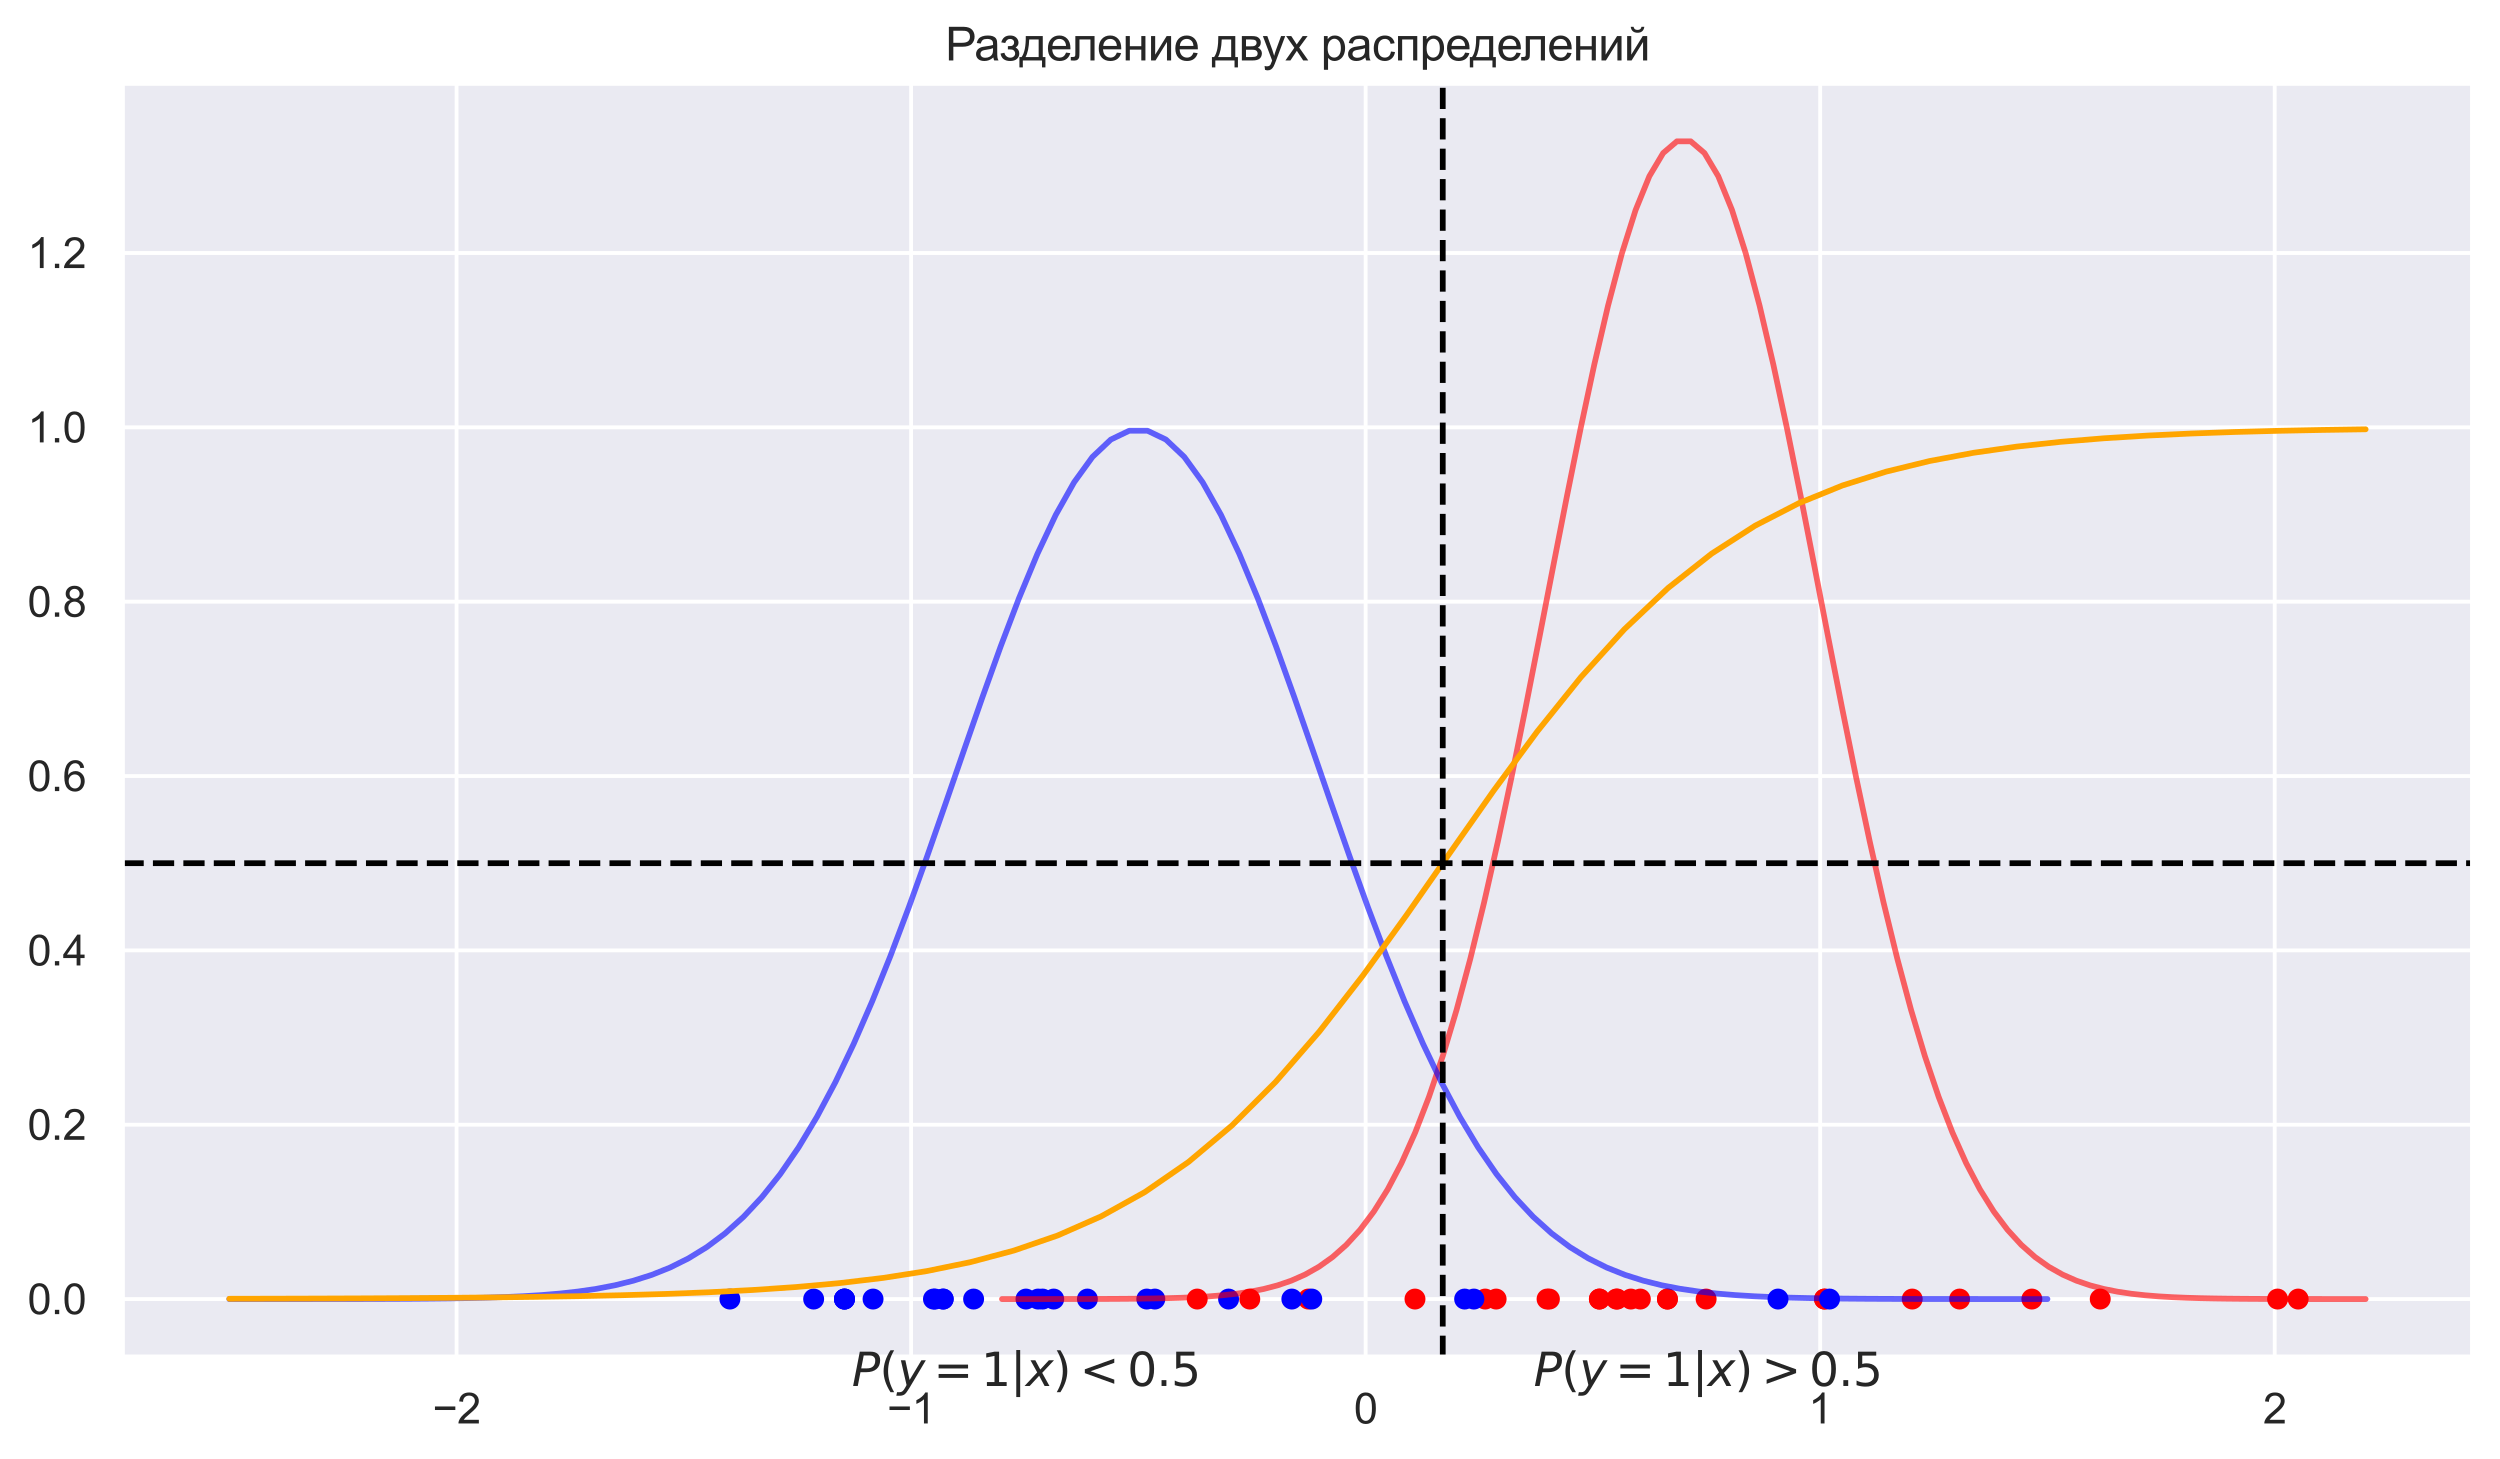<?xml version="1.0" encoding="utf-8" standalone="no"?>
<!DOCTYPE svg PUBLIC "-//W3C//DTD SVG 1.1//EN"
  "http://www.w3.org/Graphics/SVG/1.1/DTD/svg11.dtd">
<svg xmlns:xlink="http://www.w3.org/1999/xlink" width="652.99pt" height="381.189pt" viewBox="0 0 652.99 381.189" xmlns="http://www.w3.org/2000/svg" version="1.1">
 <defs>
  <style type="text/css">*{stroke-linejoin: round; stroke-linecap: butt}</style>
 </defs>
 <g id="figure_1">
  <g id="patch_1">
   <path d="M 0 381.189 
L 652.99 381.189 
L 652.99 0 
L 0 0 
z
" style="fill: #ffffff"/>
  </g>
  <g id="axes_1">
   <g id="patch_2">
    <path d="M 31.99 354.429 
L 645.79 354.429 
L 645.79 21.789 
L 31.99 21.789 
z
" style="fill: #eaeaf2"/>
   </g>
   <g id="matplotlib.axis_1">
    <g id="xtick_1">
     <g id="line2d_1">
      <path d="M 119.252 354.429 
L 119.252 21.789 
" clip-path="url(#p1139c9e3df)" style="fill: none; stroke: #ffffff; stroke-linecap: round"/>
     </g>
     <g id="text_1">
      <!-- −2 -->
      <g style="fill: #262626" transform="translate(112.981 371.803) scale(0.11 -0.11)">
       <defs>
        <path id="ArialMT-2212" d="M 3381 1997 
L 356 1997 
L 356 2522 
L 3381 2522 
L 3381 1997 
z
" transform="scale(0.016)"/>
        <path id="ArialMT-32" d="M 3222 541 
L 3222 0 
L 194 0 
Q 188 203 259 391 
Q 375 700 629 1000 
Q 884 1300 1366 1694 
Q 2113 2306 2375 2664 
Q 2638 3022 2638 3341 
Q 2638 3675 2398 3904 
Q 2159 4134 1775 4134 
Q 1369 4134 1125 3890 
Q 881 3647 878 3216 
L 300 3275 
Q 359 3922 746 4261 
Q 1134 4600 1788 4600 
Q 2447 4600 2831 4234 
Q 3216 3869 3216 3328 
Q 3216 3053 3103 2787 
Q 2991 2522 2730 2228 
Q 2469 1934 1863 1422 
Q 1356 997 1212 845 
Q 1069 694 975 541 
L 3222 541 
z
" transform="scale(0.016)"/>
       </defs>
       <use xlink:href="#ArialMT-2212"/>
       <use xlink:href="#ArialMT-32" x="58.398"/>
      </g>
     </g>
    </g>
    <g id="xtick_2">
     <g id="line2d_2">
      <path d="M 237.975 354.429 
L 237.975 21.789 
" clip-path="url(#p1139c9e3df)" style="fill: none; stroke: #ffffff; stroke-linecap: round"/>
     </g>
     <g id="text_2">
      <!-- −1 -->
      <g style="fill: #262626" transform="translate(231.704 371.803) scale(0.11 -0.11)">
       <defs>
        <path id="ArialMT-31" d="M 2384 0 
L 1822 0 
L 1822 3584 
Q 1619 3391 1289 3197 
Q 959 3003 697 2906 
L 697 3450 
Q 1169 3672 1522 3987 
Q 1875 4303 2022 4600 
L 2384 4600 
L 2384 0 
z
" transform="scale(0.016)"/>
       </defs>
       <use xlink:href="#ArialMT-2212"/>
       <use xlink:href="#ArialMT-31" x="58.398"/>
      </g>
     </g>
    </g>
    <g id="xtick_3">
     <g id="line2d_3">
      <path d="M 356.699 354.429 
L 356.699 21.789 
" clip-path="url(#p1139c9e3df)" style="fill: none; stroke: #ffffff; stroke-linecap: round"/>
     </g>
     <g id="text_3">
      <!-- 0 -->
      <g style="fill: #262626" transform="translate(353.64 371.803) scale(0.11 -0.11)">
       <defs>
        <path id="ArialMT-30" d="M 266 2259 
Q 266 3072 433 3567 
Q 600 4063 929 4331 
Q 1259 4600 1759 4600 
Q 2128 4600 2406 4451 
Q 2684 4303 2865 4023 
Q 3047 3744 3150 3342 
Q 3253 2941 3253 2259 
Q 3253 1453 3087 958 
Q 2922 463 2592 192 
Q 2263 -78 1759 -78 
Q 1097 -78 719 397 
Q 266 969 266 2259 
z
M 844 2259 
Q 844 1131 1108 757 
Q 1372 384 1759 384 
Q 2147 384 2411 759 
Q 2675 1134 2675 2259 
Q 2675 3391 2411 3762 
Q 2147 4134 1753 4134 
Q 1366 4134 1134 3806 
Q 844 3388 844 2259 
z
" transform="scale(0.016)"/>
       </defs>
       <use xlink:href="#ArialMT-30"/>
      </g>
     </g>
    </g>
    <g id="xtick_4">
     <g id="line2d_4">
      <path d="M 475.422 354.429 
L 475.422 21.789 
" clip-path="url(#p1139c9e3df)" style="fill: none; stroke: #ffffff; stroke-linecap: round"/>
     </g>
     <g id="text_4">
      <!-- 1 -->
      <g style="fill: #262626" transform="translate(472.363 371.803) scale(0.11 -0.11)">
       <use xlink:href="#ArialMT-31"/>
      </g>
     </g>
    </g>
    <g id="xtick_5">
     <g id="line2d_5">
      <path d="M 594.145 354.429 
L 594.145 21.789 
" clip-path="url(#p1139c9e3df)" style="fill: none; stroke: #ffffff; stroke-linecap: round"/>
     </g>
     <g id="text_5">
      <!-- 2 -->
      <g style="fill: #262626" transform="translate(591.087 371.803) scale(0.11 -0.11)">
       <use xlink:href="#ArialMT-32"/>
      </g>
     </g>
    </g>
   </g>
   <g id="matplotlib.axis_2">
    <g id="ytick_1">
     <g id="line2d_6">
      <path d="M 31.99 339.309 
L 645.79 339.309 
" clip-path="url(#p1139c9e3df)" style="fill: none; stroke: #ffffff; stroke-linecap: round"/>
     </g>
     <g id="text_6">
      <!-- 0.0 -->
      <g style="fill: #262626" transform="translate(7.2 343.246) scale(0.11 -0.11)">
       <defs>
        <path id="ArialMT-2e" d="M 581 0 
L 581 641 
L 1222 641 
L 1222 0 
L 581 0 
z
" transform="scale(0.016)"/>
       </defs>
       <use xlink:href="#ArialMT-30"/>
       <use xlink:href="#ArialMT-2e" x="55.615"/>
       <use xlink:href="#ArialMT-30" x="83.398"/>
      </g>
     </g>
    </g>
    <g id="ytick_2">
     <g id="line2d_7">
      <path d="M 31.99 293.771 
L 645.79 293.771 
" clip-path="url(#p1139c9e3df)" style="fill: none; stroke: #ffffff; stroke-linecap: round"/>
     </g>
     <g id="text_7">
      <!-- 0.2 -->
      <g style="fill: #262626" transform="translate(7.2 297.708) scale(0.11 -0.11)">
       <use xlink:href="#ArialMT-30"/>
       <use xlink:href="#ArialMT-2e" x="55.615"/>
       <use xlink:href="#ArialMT-32" x="83.398"/>
      </g>
     </g>
    </g>
    <g id="ytick_3">
     <g id="line2d_8">
      <path d="M 31.99 248.233 
L 645.79 248.233 
" clip-path="url(#p1139c9e3df)" style="fill: none; stroke: #ffffff; stroke-linecap: round"/>
     </g>
     <g id="text_8">
      <!-- 0.4 -->
      <g style="fill: #262626" transform="translate(7.2 252.17) scale(0.11 -0.11)">
       <defs>
        <path id="ArialMT-34" d="M 2069 0 
L 2069 1097 
L 81 1097 
L 81 1613 
L 2172 4581 
L 2631 4581 
L 2631 1613 
L 3250 1613 
L 3250 1097 
L 2631 1097 
L 2631 0 
L 2069 0 
z
M 2069 1613 
L 2069 3678 
L 634 1613 
L 2069 1613 
z
" transform="scale(0.016)"/>
       </defs>
       <use xlink:href="#ArialMT-30"/>
       <use xlink:href="#ArialMT-2e" x="55.615"/>
       <use xlink:href="#ArialMT-34" x="83.398"/>
      </g>
     </g>
    </g>
    <g id="ytick_4">
     <g id="line2d_9">
      <path d="M 31.99 202.694 
L 645.79 202.694 
" clip-path="url(#p1139c9e3df)" style="fill: none; stroke: #ffffff; stroke-linecap: round"/>
     </g>
     <g id="text_9">
      <!-- 0.6 -->
      <g style="fill: #262626" transform="translate(7.2 206.631) scale(0.11 -0.11)">
       <defs>
        <path id="ArialMT-36" d="M 3184 3459 
L 2625 3416 
Q 2550 3747 2413 3897 
Q 2184 4138 1850 4138 
Q 1581 4138 1378 3988 
Q 1113 3794 959 3422 
Q 806 3050 800 2363 
Q 1003 2672 1297 2822 
Q 1591 2972 1913 2972 
Q 2475 2972 2870 2558 
Q 3266 2144 3266 1488 
Q 3266 1056 3080 686 
Q 2894 316 2569 119 
Q 2244 -78 1831 -78 
Q 1128 -78 684 439 
Q 241 956 241 2144 
Q 241 3472 731 4075 
Q 1159 4600 1884 4600 
Q 2425 4600 2770 4297 
Q 3116 3994 3184 3459 
z
M 888 1484 
Q 888 1194 1011 928 
Q 1134 663 1356 523 
Q 1578 384 1822 384 
Q 2178 384 2434 671 
Q 2691 959 2691 1453 
Q 2691 1928 2437 2201 
Q 2184 2475 1800 2475 
Q 1419 2475 1153 2201 
Q 888 1928 888 1484 
z
" transform="scale(0.016)"/>
       </defs>
       <use xlink:href="#ArialMT-30"/>
       <use xlink:href="#ArialMT-2e" x="55.615"/>
       <use xlink:href="#ArialMT-36" x="83.398"/>
      </g>
     </g>
    </g>
    <g id="ytick_5">
     <g id="line2d_10">
      <path d="M 31.99 157.156 
L 645.79 157.156 
" clip-path="url(#p1139c9e3df)" style="fill: none; stroke: #ffffff; stroke-linecap: round"/>
     </g>
     <g id="text_10">
      <!-- 0.8 -->
      <g style="fill: #262626" transform="translate(7.2 161.093) scale(0.11 -0.11)">
       <defs>
        <path id="ArialMT-38" d="M 1131 2484 
Q 781 2613 612 2850 
Q 444 3088 444 3419 
Q 444 3919 803 4259 
Q 1163 4600 1759 4600 
Q 2359 4600 2725 4251 
Q 3091 3903 3091 3403 
Q 3091 3084 2923 2848 
Q 2756 2613 2416 2484 
Q 2838 2347 3058 2040 
Q 3278 1734 3278 1309 
Q 3278 722 2862 322 
Q 2447 -78 1769 -78 
Q 1091 -78 675 323 
Q 259 725 259 1325 
Q 259 1772 486 2073 
Q 713 2375 1131 2484 
z
M 1019 3438 
Q 1019 3113 1228 2906 
Q 1438 2700 1772 2700 
Q 2097 2700 2305 2904 
Q 2513 3109 2513 3406 
Q 2513 3716 2298 3927 
Q 2084 4138 1766 4138 
Q 1444 4138 1231 3931 
Q 1019 3725 1019 3438 
z
M 838 1322 
Q 838 1081 952 856 
Q 1066 631 1291 507 
Q 1516 384 1775 384 
Q 2178 384 2440 643 
Q 2703 903 2703 1303 
Q 2703 1709 2433 1975 
Q 2163 2241 1756 2241 
Q 1359 2241 1098 1978 
Q 838 1716 838 1322 
z
" transform="scale(0.016)"/>
       </defs>
       <use xlink:href="#ArialMT-30"/>
       <use xlink:href="#ArialMT-2e" x="55.615"/>
       <use xlink:href="#ArialMT-38" x="83.398"/>
      </g>
     </g>
    </g>
    <g id="ytick_6">
     <g id="line2d_11">
      <path d="M 31.99 111.618 
L 645.79 111.618 
" clip-path="url(#p1139c9e3df)" style="fill: none; stroke: #ffffff; stroke-linecap: round"/>
     </g>
     <g id="text_11">
      <!-- 1.0 -->
      <g style="fill: #262626" transform="translate(7.2 115.555) scale(0.11 -0.11)">
       <use xlink:href="#ArialMT-31"/>
       <use xlink:href="#ArialMT-2e" x="55.615"/>
       <use xlink:href="#ArialMT-30" x="83.398"/>
      </g>
     </g>
    </g>
    <g id="ytick_7">
     <g id="line2d_12">
      <path d="M 31.99 66.08 
L 645.79 66.08 
" clip-path="url(#p1139c9e3df)" style="fill: none; stroke: #ffffff; stroke-linecap: round"/>
     </g>
     <g id="text_12">
      <!-- 1.2 -->
      <g style="fill: #262626" transform="translate(7.2 70.016) scale(0.11 -0.11)">
       <use xlink:href="#ArialMT-31"/>
       <use xlink:href="#ArialMT-2e" x="55.615"/>
       <use xlink:href="#ArialMT-32" x="83.398"/>
      </g>
     </g>
    </g>
   </g>
   <g id="PathCollection_1">
    <defs>
     <path id="m960e773741" d="M 0 2.236 
C 0.593 2.236 1.162 2 1.581 1.581 
C 2 1.162 2.236 0.593 2.236 0 
C 2.236 -0.593 2 -1.162 1.581 -1.581 
C 1.162 -2 0.593 -2.236 0 -2.236 
C -0.593 -2.236 -1.162 -2 -1.581 -1.581 
C -2 -1.162 -2.236 -0.593 -2.236 0 
C -2.236 0.593 -2 1.162 -1.581 1.581 
C -1.162 2 -0.593 2.236 0 2.236 
z
" style="stroke: #ff0000"/>
    </defs>
    <g clip-path="url(#p1139c9e3df)">
     <use xlink:href="#m960e773741" x="428.451" y="339.309" style="fill: #ff0000; stroke: #ff0000"/>
     <use xlink:href="#m960e773741" x="530.713" y="339.309" style="fill: #ff0000; stroke: #ff0000"/>
     <use xlink:href="#m960e773741" x="404.698" y="339.309" style="fill: #ff0000; stroke: #ff0000"/>
     <use xlink:href="#m960e773741" x="511.836" y="339.309" style="fill: #ff0000; stroke: #ff0000"/>
     <use xlink:href="#m960e773741" x="499.465" y="339.309" style="fill: #ff0000; stroke: #ff0000"/>
     <use xlink:href="#m960e773741" x="476.555" y="339.309" style="fill: #ff0000; stroke: #ff0000"/>
     <use xlink:href="#m960e773741" x="594.893" y="339.309" style="fill: #ff0000; stroke: #ff0000"/>
     <use xlink:href="#m960e773741" x="548.571" y="339.309" style="fill: #ff0000; stroke: #ff0000"/>
     <use xlink:href="#m960e773741" x="369.588" y="339.309" style="fill: #ff0000; stroke: #ff0000"/>
     <use xlink:href="#m960e773741" x="476.555" y="339.309" style="fill: #ff0000; stroke: #ff0000"/>
     <use xlink:href="#m960e773741" x="445.631" y="339.309" style="fill: #ff0000; stroke: #ff0000"/>
     <use xlink:href="#m960e773741" x="341.723" y="339.309" style="fill: #ff0000; stroke: #ff0000"/>
     <use xlink:href="#m960e773741" x="600.27" y="339.309" style="fill: #ff0000; stroke: #ff0000"/>
     <use xlink:href="#m960e773741" x="390.781" y="339.309" style="fill: #ff0000; stroke: #ff0000"/>
     <use xlink:href="#m960e773741" x="422.422" y="339.309" style="fill: #ff0000; stroke: #ff0000"/>
     <use xlink:href="#m960e773741" x="404.085" y="339.309" style="fill: #ff0000; stroke: #ff0000"/>
     <use xlink:href="#m960e773741" x="422.166" y="339.309" style="fill: #ff0000; stroke: #ff0000"/>
     <use xlink:href="#m960e773741" x="387.912" y="339.309" style="fill: #ff0000; stroke: #ff0000"/>
     <use xlink:href="#m960e773741" x="435.523" y="339.309" style="fill: #ff0000; stroke: #ff0000"/>
     <use xlink:href="#m960e773741" x="326.438" y="339.309" style="fill: #ff0000; stroke: #ff0000"/>
     <use xlink:href="#m960e773741" x="435.523" y="339.309" style="fill: #ff0000; stroke: #ff0000"/>
     <use xlink:href="#m960e773741" x="312.708" y="339.309" style="fill: #ff0000; stroke: #ff0000"/>
     <use xlink:href="#m960e773741" x="417.751" y="339.309" style="fill: #ff0000; stroke: #ff0000"/>
     <use xlink:href="#m960e773741" x="417.751" y="339.309" style="fill: #ff0000; stroke: #ff0000"/>
     <use xlink:href="#m960e773741" x="425.974" y="339.309" style="fill: #ff0000; stroke: #ff0000"/>
    </g>
   </g>
   <g id="PathCollection_2">
    <defs>
     <path id="m463622bed5" d="M 0 2.236 
C 0.593 2.236 1.162 2 1.581 1.581 
C 2 1.162 2.236 0.593 2.236 0 
C 2.236 -0.593 2 -1.162 1.581 -1.581 
C 1.162 -2 0.593 -2.236 0 -2.236 
C -0.593 -2.236 -1.162 -2 -1.581 -1.581 
C -2 -1.162 -2.236 -0.593 -2.236 0 
C -2.236 0.593 -2 1.162 -1.581 1.581 
C -1.162 2 -0.593 2.236 0 2.236 
z
" style="stroke: #0000ff"/>
    </defs>
    <g clip-path="url(#p1139c9e3df)">
     <use xlink:href="#m463622bed5" x="267.979" y="339.309" style="fill: #0000ff; stroke: #0000ff"/>
     <use xlink:href="#m463622bed5" x="464.41" y="339.309" style="fill: #0000ff; stroke: #0000ff"/>
     <use xlink:href="#m463622bed5" x="254.303" y="339.309" style="fill: #0000ff; stroke: #0000ff"/>
     <use xlink:href="#m463622bed5" x="382.559" y="339.309" style="fill: #0000ff; stroke: #0000ff"/>
     <use xlink:href="#m463622bed5" x="320.901" y="339.309" style="fill: #0000ff; stroke: #0000ff"/>
     <use xlink:href="#m463622bed5" x="228.038" y="339.309" style="fill: #0000ff; stroke: #0000ff"/>
     <use xlink:href="#m463622bed5" x="220.574" y="339.309" style="fill: #0000ff; stroke: #0000ff"/>
     <use xlink:href="#m463622bed5" x="220.574" y="339.309" style="fill: #0000ff; stroke: #0000ff"/>
     <use xlink:href="#m463622bed5" x="384.976" y="339.309" style="fill: #0000ff; stroke: #0000ff"/>
     <use xlink:href="#m463622bed5" x="477.871" y="339.309" style="fill: #0000ff; stroke: #0000ff"/>
     <use xlink:href="#m463622bed5" x="337.425" y="339.309" style="fill: #0000ff; stroke: #0000ff"/>
     <use xlink:href="#m463622bed5" x="342.629" y="339.309" style="fill: #0000ff; stroke: #0000ff"/>
     <use xlink:href="#m463622bed5" x="272.325" y="339.309" style="fill: #0000ff; stroke: #0000ff"/>
     <use xlink:href="#m463622bed5" x="299.538" y="339.309" style="fill: #0000ff; stroke: #0000ff"/>
     <use xlink:href="#m463622bed5" x="212.522" y="339.309" style="fill: #0000ff; stroke: #0000ff"/>
     <use xlink:href="#m463622bed5" x="244.245" y="339.309" style="fill: #0000ff; stroke: #0000ff"/>
     <use xlink:href="#m463622bed5" x="246.357" y="339.309" style="fill: #0000ff; stroke: #0000ff"/>
     <use xlink:href="#m463622bed5" x="284.024" y="339.309" style="fill: #0000ff; stroke: #0000ff"/>
     <use xlink:href="#m463622bed5" x="246.357" y="339.309" style="fill: #0000ff; stroke: #0000ff"/>
     <use xlink:href="#m463622bed5" x="301.638" y="339.309" style="fill: #0000ff; stroke: #0000ff"/>
     <use xlink:href="#m463622bed5" x="220.574" y="339.309" style="fill: #0000ff; stroke: #0000ff"/>
     <use xlink:href="#m463622bed5" x="243.815" y="339.309" style="fill: #0000ff; stroke: #0000ff"/>
     <use xlink:href="#m463622bed5" x="271.14" y="339.309" style="fill: #0000ff; stroke: #0000ff"/>
     <use xlink:href="#m463622bed5" x="275.229" y="339.309" style="fill: #0000ff; stroke: #0000ff"/>
     <use xlink:href="#m463622bed5" x="190.647" y="339.309" style="fill: #0000ff; stroke: #0000ff"/>
    </g>
   </g>
   <g id="line2d_13">
    <path d="M 261.72 339.308 
L 265.317 339.308 
L 268.915 339.306 
L 272.513 339.304 
L 276.111 339.302 
L 279.708 339.297 
L 283.306 339.29 
L 286.904 339.279 
L 290.501 339.263 
L 294.099 339.239 
L 297.697 339.204 
L 301.294 339.152 
L 304.892 339.077 
L 308.49 338.971 
L 312.087 338.821 
L 315.685 338.611 
L 319.283 338.321 
L 322.88 337.926 
L 326.478 337.392 
L 330.076 336.678 
L 333.673 335.736 
L 337.271 334.506 
L 340.869 332.918 
L 344.466 330.89 
L 348.064 328.333 
L 351.662 325.143 
L 355.259 321.213 
L 358.857 316.427 
L 362.455 310.668 
L 366.052 303.824 
L 369.65 295.791 
L 373.248 286.482 
L 376.846 275.832 
L 380.443 263.809 
L 384.041 250.421 
L 387.639 235.72 
L 391.236 219.814 
L 394.834 202.865 
L 398.432 185.094 
L 402.029 166.777 
L 405.627 148.244 
L 409.225 129.869 
L 412.822 112.056 
L 416.42 95.232 
L 420.018 79.823 
L 423.615 66.242 
L 427.213 54.867 
L 430.811 46.025 
L 434.408 39.979 
L 438.006 36.909 
L 441.604 36.909 
L 445.201 39.979 
L 448.799 46.025 
L 452.397 54.867 
L 455.994 66.242 
L 459.592 79.823 
L 463.19 95.232 
L 466.787 112.056 
L 470.385 129.869 
L 473.983 148.244 
L 477.581 166.777 
L 481.178 185.094 
L 484.776 202.865 
L 488.374 219.814 
L 491.971 235.72 
L 495.569 250.421 
L 499.167 263.809 
L 502.764 275.832 
L 506.362 286.482 
L 509.96 295.791 
L 513.557 303.824 
L 517.155 310.668 
L 520.753 316.427 
L 524.35 321.213 
L 527.948 325.143 
L 531.546 328.333 
L 535.143 330.89 
L 538.741 332.918 
L 542.339 334.506 
L 545.936 335.736 
L 549.534 336.678 
L 553.132 337.392 
L 556.729 337.926 
L 560.327 338.321 
L 563.925 338.611 
L 567.522 338.821 
L 571.12 338.971 
L 574.718 339.077 
L 578.316 339.152 
L 581.913 339.204 
L 585.511 339.239 
L 589.109 339.263 
L 592.706 339.279 
L 596.304 339.29 
L 599.902 339.297 
L 603.499 339.302 
L 607.097 339.304 
L 610.695 339.306 
L 614.292 339.308 
L 617.89 339.308 
" clip-path="url(#p1139c9e3df)" style="fill: none; stroke: #ff0000; stroke-opacity: 0.6; stroke-width: 1.5; stroke-linecap: round"/>
   </g>
   <g id="line2d_14">
    <path d="M 59.89 339.309 
L 64.687 339.308 
L 69.484 339.307 
L 74.281 339.306 
L 79.078 339.303 
L 83.875 339.3 
L 88.671 339.295 
L 93.468 339.287 
L 98.265 339.275 
L 103.062 339.257 
L 107.859 339.23 
L 112.656 339.191 
L 117.453 339.135 
L 122.25 339.056 
L 127.047 338.943 
L 131.844 338.786 
L 136.64 338.568 
L 141.437 338.272 
L 146.234 337.871 
L 151.031 337.336 
L 155.828 336.63 
L 160.625 335.707 
L 165.422 334.516 
L 170.219 332.995 
L 175.016 331.077 
L 179.813 328.685 
L 184.61 325.737 
L 189.406 322.147 
L 194.203 317.828 
L 199 312.696 
L 203.797 306.671 
L 208.594 299.689 
L 213.391 291.701 
L 218.188 282.684 
L 222.985 272.643 
L 227.782 261.618 
L 232.579 249.688 
L 237.375 236.976 
L 242.172 223.648 
L 246.969 209.91 
L 251.766 196.011 
L 256.563 182.229 
L 261.36 168.869 
L 266.157 156.251 
L 270.954 144.694 
L 275.751 134.508 
L 280.548 125.977 
L 285.345 119.346 
L 290.141 114.812 
L 294.938 112.509 
L 299.735 112.509 
L 304.532 114.812 
L 309.329 119.346 
L 314.126 125.977 
L 318.923 134.508 
L 323.72 144.694 
L 328.517 156.251 
L 333.314 168.869 
L 338.111 182.229 
L 342.907 196.011 
L 347.704 209.91 
L 352.501 223.648 
L 357.298 236.976 
L 362.095 249.688 
L 366.892 261.618 
L 371.689 272.643 
L 376.486 282.684 
L 381.283 291.701 
L 386.08 299.689 
L 390.876 306.671 
L 395.673 312.696 
L 400.47 317.828 
L 405.267 322.147 
L 410.064 325.737 
L 414.861 328.685 
L 419.658 331.077 
L 424.455 332.995 
L 429.252 334.516 
L 434.049 335.707 
L 438.846 336.63 
L 443.642 337.336 
L 448.439 337.871 
L 453.236 338.272 
L 458.033 338.568 
L 462.83 338.786 
L 467.627 338.943 
L 472.424 339.056 
L 477.221 339.135 
L 482.018 339.191 
L 486.815 339.23 
L 491.611 339.257 
L 496.408 339.275 
L 501.205 339.287 
L 506.002 339.295 
L 510.799 339.3 
L 515.596 339.303 
L 520.393 339.306 
L 525.19 339.307 
L 529.987 339.308 
L 534.784 339.309 
" clip-path="url(#p1139c9e3df)" style="fill: none; stroke: #0000ff; stroke-opacity: 0.6; stroke-width: 1.5; stroke-linecap: round"/>
   </g>
   <g id="line2d_15">
    <path d="M 59.89 339.234 
L 71.278 339.209 
L 82.666 339.175 
L 94.053 339.13 
L 105.441 339.071 
L 116.829 338.991 
L 128.217 338.885 
L 139.604 338.744 
L 150.992 338.557 
L 162.38 338.307 
L 173.768 337.974 
L 185.155 337.532 
L 196.543 336.945 
L 207.931 336.168 
L 219.319 335.139 
L 230.706 333.782 
L 242.094 331.998 
L 253.482 329.662 
L 264.87 326.624 
L 276.257 322.701 
L 287.645 317.688 
L 299.033 311.361 
L 310.421 303.506 
L 321.808 293.943 
L 333.196 282.582 
L 344.584 269.465 
L 355.972 254.814 
L 367.359 239.042 
L 378.747 222.723 
L 390.135 206.516 
L 401.523 191.062 
L 412.91 176.888 
L 424.298 164.344 
L 435.686 153.587 
L 447.074 144.611 
L 458.461 137.289 
L 469.849 131.427 
L 481.237 126.803 
L 492.625 123.198 
L 504.012 120.414 
L 515.4 118.278 
L 526.788 116.649 
L 538.176 115.412 
L 549.563 114.475 
L 560.951 113.767 
L 572.339 113.233 
L 583.727 112.831 
L 595.114 112.529 
L 606.502 112.302 
L 617.89 112.131 
" clip-path="url(#p1139c9e3df)" style="fill: none; stroke: #ffa500; stroke-width: 1.5; stroke-linecap: round"/>
   </g>
   <g id="line2d_16">
    <path d="M 31.99 225.464 
L 645.79 225.464 
" clip-path="url(#p1139c9e3df)" style="fill: none; stroke-dasharray: 5.55,2.4; stroke-dashoffset: 0; stroke: #000000; stroke-width: 1.5"/>
   </g>
   <g id="line2d_17">
    <path d="M 376.842 354.429 
L 376.842 21.789 
" clip-path="url(#p1139c9e3df)" style="fill: none; stroke-dasharray: 5.55,2.4; stroke-dashoffset: 0; stroke: #000000; stroke-width: 1.5"/>
   </g>
   <g id="patch_3">
    <path d="M 31.99 354.429 
L 31.99 21.789 
" style="fill: none; stroke: #ffffff; stroke-width: 1.25; stroke-linejoin: miter; stroke-linecap: square"/>
   </g>
   <g id="patch_4">
    <path d="M 645.79 354.429 
L 645.79 21.789 
" style="fill: none; stroke: #ffffff; stroke-width: 1.25; stroke-linejoin: miter; stroke-linecap: square"/>
   </g>
   <g id="patch_5">
    <path d="M 31.99 354.429 
L 645.79 354.429 
" style="fill: none; stroke: #ffffff; stroke-width: 1.25; stroke-linejoin: miter; stroke-linecap: square"/>
   </g>
   <g id="patch_6">
    <path d="M 31.99 21.789 
L 645.79 21.789 
" style="fill: none; stroke: #ffffff; stroke-width: 1.25; stroke-linejoin: miter; stroke-linecap: square"/>
   </g>
   <g id="text_13">
    <!-- $P(y=1|x) &gt; 0.5$ -->
    <g style="fill: #262626" transform="translate(400.587 362.079) scale(0.12 -0.12)">
     <defs>
      <path id="DejaVuSans-Oblique-50" d="M 1081 4666 
L 2541 4666 
Q 3178 4666 3512 4369 
Q 3847 4072 3847 3500 
Q 3847 2731 3353 2303 
Q 2859 1875 1966 1875 
L 1172 1875 
L 806 0 
L 172 0 
L 1081 4666 
z
M 1613 4147 
L 1275 2394 
L 2069 2394 
Q 2606 2394 2893 2669 
Q 3181 2944 3181 3456 
Q 3181 3784 2986 3965 
Q 2791 4147 2438 4147 
L 1613 4147 
z
" transform="scale(0.016)"/>
      <path id="DejaVuSans-28" d="M 1984 4856 
Q 1566 4138 1362 3434 
Q 1159 2731 1159 2009 
Q 1159 1288 1364 580 
Q 1569 -128 1984 -844 
L 1484 -844 
Q 1016 -109 783 600 
Q 550 1309 550 2009 
Q 550 2706 781 3412 
Q 1013 4119 1484 4856 
L 1984 4856 
z
" transform="scale(0.016)"/>
      <path id="DejaVuSans-Oblique-79" d="M 1588 -325 
Q 1188 -997 936 -1164 
Q 684 -1331 294 -1331 
L -159 -1331 
L -63 -850 
L 269 -850 
Q 509 -850 678 -719 
Q 847 -588 1056 -206 
L 1234 128 
L 459 3500 
L 1069 3500 
L 1650 819 
L 3256 3500 
L 3859 3500 
L 1588 -325 
z
" transform="scale(0.016)"/>
      <path id="DejaVuSans-3d" d="M 678 2906 
L 4684 2906 
L 4684 2381 
L 678 2381 
L 678 2906 
z
M 678 1631 
L 4684 1631 
L 4684 1100 
L 678 1100 
L 678 1631 
z
" transform="scale(0.016)"/>
      <path id="DejaVuSans-31" d="M 794 531 
L 1825 531 
L 1825 4091 
L 703 3866 
L 703 4441 
L 1819 4666 
L 2450 4666 
L 2450 531 
L 3481 531 
L 3481 0 
L 794 0 
L 794 531 
z
" transform="scale(0.016)"/>
      <path id="DejaVuSans-7c" d="M 1344 4891 
L 1344 -1509 
L 813 -1509 
L 813 4891 
L 1344 4891 
z
" transform="scale(0.016)"/>
      <path id="DejaVuSans-Oblique-78" d="M 3841 3500 
L 2234 1784 
L 3219 0 
L 2559 0 
L 1819 1388 
L 531 0 
L -166 0 
L 1556 1844 
L 641 3500 
L 1300 3500 
L 1972 2234 
L 3144 3500 
L 3841 3500 
z
" transform="scale(0.016)"/>
      <path id="DejaVuSans-29" d="M 513 4856 
L 1013 4856 
Q 1481 4119 1714 3412 
Q 1947 2706 1947 2009 
Q 1947 1309 1714 600 
Q 1481 -109 1013 -844 
L 513 -844 
Q 928 -128 1133 580 
Q 1338 1288 1338 2009 
Q 1338 2731 1133 3434 
Q 928 4138 513 4856 
z
" transform="scale(0.016)"/>
      <path id="DejaVuSans-3e" d="M 678 3150 
L 678 3719 
L 4684 2266 
L 4684 1747 
L 678 294 
L 678 863 
L 3897 2003 
L 678 3150 
z
" transform="scale(0.016)"/>
      <path id="DejaVuSans-30" d="M 2034 4250 
Q 1547 4250 1301 3770 
Q 1056 3291 1056 2328 
Q 1056 1369 1301 889 
Q 1547 409 2034 409 
Q 2525 409 2770 889 
Q 3016 1369 3016 2328 
Q 3016 3291 2770 3770 
Q 2525 4250 2034 4250 
z
M 2034 4750 
Q 2819 4750 3233 4129 
Q 3647 3509 3647 2328 
Q 3647 1150 3233 529 
Q 2819 -91 2034 -91 
Q 1250 -91 836 529 
Q 422 1150 422 2328 
Q 422 3509 836 4129 
Q 1250 4750 2034 4750 
z
" transform="scale(0.016)"/>
      <path id="DejaVuSans-2e" d="M 684 794 
L 1344 794 
L 1344 0 
L 684 0 
L 684 794 
z
" transform="scale(0.016)"/>
      <path id="DejaVuSans-35" d="M 691 4666 
L 3169 4666 
L 3169 4134 
L 1269 4134 
L 1269 2991 
Q 1406 3038 1543 3061 
Q 1681 3084 1819 3084 
Q 2600 3084 3056 2656 
Q 3513 2228 3513 1497 
Q 3513 744 3044 326 
Q 2575 -91 1722 -91 
Q 1428 -91 1123 -41 
Q 819 9 494 109 
L 494 744 
Q 775 591 1075 516 
Q 1375 441 1709 441 
Q 2250 441 2565 725 
Q 2881 1009 2881 1497 
Q 2881 1984 2565 2268 
Q 2250 2553 1709 2553 
Q 1456 2553 1204 2497 
Q 953 2441 691 2322 
L 691 4666 
z
" transform="scale(0.016)"/>
     </defs>
     <use xlink:href="#DejaVuSans-Oblique-50" transform="translate(0 0.578)"/>
     <use xlink:href="#DejaVuSans-28" transform="translate(60.303 0.578)"/>
     <use xlink:href="#DejaVuSans-Oblique-79" transform="translate(99.316 0.578)"/>
     <use xlink:href="#DejaVuSans-3d" transform="translate(177.979 0.578)"/>
     <use xlink:href="#DejaVuSans-31" transform="translate(281.25 0.578)"/>
     <use xlink:href="#DejaVuSans-7c" transform="translate(344.873 0.578)"/>
     <use xlink:href="#DejaVuSans-Oblique-78" transform="translate(378.564 0.578)"/>
     <use xlink:href="#DejaVuSans-29" transform="translate(437.744 0.578)"/>
     <use xlink:href="#DejaVuSans-3e" transform="translate(496.24 0.578)"/>
     <use xlink:href="#DejaVuSans-30" transform="translate(599.512 0.578)"/>
     <use xlink:href="#DejaVuSans-2e" transform="translate(663.135 0.578)"/>
     <use xlink:href="#DejaVuSans-35" transform="translate(694.922 0.578)"/>
    </g>
   </g>
   <g id="text_14">
    <!-- $P(y=1|x) &lt; 0.5$ -->
    <g style="fill: #262626" transform="translate(222.502 362.079) scale(0.12 -0.12)">
     <defs>
      <path id="DejaVuSans-3c" d="M 4684 3150 
L 1459 2003 
L 4684 863 
L 4684 294 
L 678 1747 
L 678 2266 
L 4684 3719 
L 4684 3150 
z
" transform="scale(0.016)"/>
     </defs>
     <use xlink:href="#DejaVuSans-Oblique-50" transform="translate(0 0.578)"/>
     <use xlink:href="#DejaVuSans-28" transform="translate(60.303 0.578)"/>
     <use xlink:href="#DejaVuSans-Oblique-79" transform="translate(99.316 0.578)"/>
     <use xlink:href="#DejaVuSans-3d" transform="translate(177.979 0.578)"/>
     <use xlink:href="#DejaVuSans-31" transform="translate(281.25 0.578)"/>
     <use xlink:href="#DejaVuSans-7c" transform="translate(344.873 0.578)"/>
     <use xlink:href="#DejaVuSans-Oblique-78" transform="translate(378.564 0.578)"/>
     <use xlink:href="#DejaVuSans-29" transform="translate(437.744 0.578)"/>
     <use xlink:href="#DejaVuSans-3c" transform="translate(496.24 0.578)"/>
     <use xlink:href="#DejaVuSans-30" transform="translate(599.512 0.578)"/>
     <use xlink:href="#DejaVuSans-2e" transform="translate(663.135 0.578)"/>
     <use xlink:href="#DejaVuSans-35" transform="translate(694.922 0.578)"/>
    </g>
   </g>
   <g id="text_15">
    <!-- Разделение двух распределений -->
    <g style="fill: #262626" transform="translate(246.897 15.789) scale(0.12 -0.12)">
     <defs>
      <path id="ArialMT-420" d="M 494 0 
L 494 4581 
L 2222 4581 
Q 2678 4581 2919 4538 
Q 3256 4481 3484 4323 
Q 3713 4166 3852 3881 
Q 3991 3597 3991 3256 
Q 3991 2672 3619 2267 
Q 3247 1863 2275 1863 
L 1100 1863 
L 1100 0 
L 494 0 
z
M 1100 2403 
L 2284 2403 
Q 2872 2403 3119 2622 
Q 3366 2841 3366 3238 
Q 3366 3525 3220 3729 
Q 3075 3934 2838 4000 
Q 2684 4041 2272 4041 
L 1100 4041 
L 1100 2403 
z
" transform="scale(0.016)"/>
      <path id="ArialMT-430" d="M 2588 409 
Q 2275 144 1986 34 
Q 1697 -75 1366 -75 
Q 819 -75 525 192 
Q 231 459 231 875 
Q 231 1119 342 1320 
Q 453 1522 633 1644 
Q 813 1766 1038 1828 
Q 1203 1872 1538 1913 
Q 2219 1994 2541 2106 
Q 2544 2222 2544 2253 
Q 2544 2597 2384 2738 
Q 2169 2928 1744 2928 
Q 1347 2928 1158 2789 
Q 969 2650 878 2297 
L 328 2372 
Q 403 2725 575 2942 
Q 747 3159 1072 3276 
Q 1397 3394 1825 3394 
Q 2250 3394 2515 3294 
Q 2781 3194 2906 3042 
Q 3031 2891 3081 2659 
Q 3109 2516 3109 2141 
L 3109 1391 
Q 3109 606 3145 398 
Q 3181 191 3288 0 
L 2700 0 
Q 2613 175 2588 409 
z
M 2541 1666 
Q 2234 1541 1622 1453 
Q 1275 1403 1131 1340 
Q 988 1278 909 1158 
Q 831 1038 831 891 
Q 831 666 1001 516 
Q 1172 366 1500 366 
Q 1825 366 2078 508 
Q 2331 650 2450 897 
Q 2541 1088 2541 1459 
L 2541 1666 
z
" transform="scale(0.016)"/>
      <path id="ArialMT-437" d="M 1156 1500 
L 1156 1941 
Q 1513 1944 1642 1969 
Q 1772 1994 1887 2119 
Q 2003 2244 2003 2431 
Q 2003 2659 1851 2795 
Q 1700 2931 1459 2931 
Q 984 2931 794 2372 
L 259 2459 
Q 509 3394 1466 3394 
Q 1997 3394 2298 3103 
Q 2600 2813 2600 2409 
Q 2600 2003 2206 1763 
Q 2456 1628 2581 1420 
Q 2706 1213 2706 928 
Q 2706 481 2381 203 
Q 2056 -75 1472 -75 
Q 338 -75 156 934 
L 684 1047 
Q 756 728 976 553 
Q 1197 378 1481 378 
Q 1766 378 1955 539 
Q 2144 700 2144 950 
Q 2144 1144 2025 1287 
Q 1906 1431 1772 1467 
Q 1638 1503 1284 1503 
Q 1256 1503 1156 1500 
z
" transform="scale(0.016)"/>
      <path id="ArialMT-434" d="M 866 3319 
L 3178 3319 
L 3178 463 
L 3538 463 
L 3538 -941 
L 3075 -941 
L 3075 0 
L 463 0 
L 463 -941 
L 0 -941 
L 0 463 
L 297 463 
Q 891 1269 866 3319 
z
M 1334 2853 
Q 1272 1238 834 463 
L 2619 463 
L 2619 2853 
L 1334 2853 
z
" transform="scale(0.016)"/>
      <path id="ArialMT-435" d="M 2694 1069 
L 3275 997 
Q 3138 488 2766 206 
Q 2394 -75 1816 -75 
Q 1088 -75 661 373 
Q 234 822 234 1631 
Q 234 2469 665 2931 
Q 1097 3394 1784 3394 
Q 2450 3394 2872 2941 
Q 3294 2488 3294 1666 
Q 3294 1616 3291 1516 
L 816 1516 
Q 847 969 1125 678 
Q 1403 388 1819 388 
Q 2128 388 2347 550 
Q 2566 713 2694 1069 
z
M 847 1978 
L 2700 1978 
Q 2663 2397 2488 2606 
Q 2219 2931 1791 2931 
Q 1403 2931 1139 2672 
Q 875 2413 847 1978 
z
" transform="scale(0.016)"/>
      <path id="ArialMT-43b" d="M 697 3319 
L 3309 3319 
L 3309 0 
L 2750 0 
L 2750 2853 
L 1259 2853 
L 1259 1200 
Q 1259 622 1221 437 
Q 1184 253 1015 115 
Q 847 -22 528 -22 
Q 331 -22 75 3 
L 75 472 
L 322 472 
Q 497 472 572 508 
Q 647 544 672 622 
Q 697 700 697 1131 
L 697 3319 
z
" transform="scale(0.016)"/>
      <path id="ArialMT-43d" d="M 425 3319 
L 988 3319 
L 988 1938 
L 2547 1938 
L 2547 3319 
L 3109 3319 
L 3109 0 
L 2547 0 
L 2547 1472 
L 988 1472 
L 988 0 
L 425 0 
L 425 3319 
z
" transform="scale(0.016)"/>
      <path id="ArialMT-438" d="M 422 3319 
L 984 3319 
L 984 788 
L 2544 3319 
L 3150 3319 
L 3150 0 
L 2588 0 
L 2588 2516 
L 1028 0 
L 422 0 
L 422 3319 
z
" transform="scale(0.016)"/>
      <path id="ArialMT-20" transform="scale(0.016)"/>
      <path id="ArialMT-432" d="M 425 3319 
L 1722 3319 
Q 2200 3319 2433 3239 
Q 2666 3159 2833 2946 
Q 3000 2734 3000 2438 
Q 3000 2200 2901 2023 
Q 2803 1847 2606 1728 
Q 2841 1650 2995 1436 
Q 3150 1222 3150 928 
Q 3119 456 2812 228 
Q 2506 0 1922 0 
L 425 0 
L 425 3319 
z
M 988 1922 
L 1588 1922 
Q 1947 1922 2081 1959 
Q 2216 1997 2322 2111 
Q 2428 2225 2428 2384 
Q 2428 2647 2242 2750 
Q 2056 2853 1606 2853 
L 988 2853 
L 988 1922 
z
M 988 463 
L 1728 463 
Q 2206 463 2384 573 
Q 2563 684 2572 956 
Q 2572 1116 2469 1252 
Q 2366 1388 2200 1423 
Q 2034 1459 1669 1459 
L 988 1459 
L 988 463 
z
" transform="scale(0.016)"/>
      <path id="ArialMT-443" d="M 397 -1278 
L 334 -750 
Q 519 -800 656 -800 
Q 844 -800 956 -737 
Q 1069 -675 1141 -563 
Q 1194 -478 1313 -144 
Q 1328 -97 1363 -6 
L 103 3319 
L 709 3319 
L 1400 1397 
Q 1534 1031 1641 628 
Q 1738 1016 1872 1384 
L 2581 3319 
L 3144 3319 
L 1881 -56 
Q 1678 -603 1566 -809 
Q 1416 -1088 1222 -1217 
Q 1028 -1347 759 -1347 
Q 597 -1347 397 -1278 
z
" transform="scale(0.016)"/>
      <path id="ArialMT-445" d="M 47 0 
L 1259 1725 
L 138 3319 
L 841 3319 
L 1350 2541 
Q 1494 2319 1581 2169 
Q 1719 2375 1834 2534 
L 2394 3319 
L 3066 3319 
L 1919 1756 
L 3153 0 
L 2463 0 
L 1781 1031 
L 1600 1309 
L 728 0 
L 47 0 
z
" transform="scale(0.016)"/>
      <path id="ArialMT-440" d="M 422 -1272 
L 422 3319 
L 934 3319 
L 934 2888 
Q 1116 3141 1344 3267 
Q 1572 3394 1897 3394 
Q 2322 3394 2647 3175 
Q 2972 2956 3137 2557 
Q 3303 2159 3303 1684 
Q 3303 1175 3120 767 
Q 2938 359 2589 142 
Q 2241 -75 1856 -75 
Q 1575 -75 1351 44 
Q 1128 163 984 344 
L 984 -1272 
L 422 -1272 
z
M 931 1641 
Q 931 1000 1190 694 
Q 1450 388 1819 388 
Q 2194 388 2461 705 
Q 2728 1022 2728 1688 
Q 2728 2322 2467 2637 
Q 2206 2953 1844 2953 
Q 1484 2953 1207 2617 
Q 931 2281 931 1641 
z
" transform="scale(0.016)"/>
      <path id="ArialMT-441" d="M 2588 1216 
L 3141 1144 
Q 3050 572 2676 248 
Q 2303 -75 1759 -75 
Q 1078 -75 664 370 
Q 250 816 250 1647 
Q 250 2184 428 2587 
Q 606 2991 970 3192 
Q 1334 3394 1763 3394 
Q 2303 3394 2647 3120 
Q 2991 2847 3088 2344 
L 2541 2259 
Q 2463 2594 2264 2762 
Q 2066 2931 1784 2931 
Q 1359 2931 1093 2626 
Q 828 2322 828 1663 
Q 828 994 1084 691 
Q 1341 388 1753 388 
Q 2084 388 2306 591 
Q 2528 794 2588 1216 
z
" transform="scale(0.016)"/>
      <path id="ArialMT-43f" d="M 425 3319 
L 3044 3319 
L 3044 0 
L 2481 0 
L 2481 2853 
L 988 2853 
L 988 0 
L 425 0 
L 425 3319 
z
" transform="scale(0.016)"/>
      <path id="ArialMT-439" d="M 422 3319 
L 984 3319 
L 984 788 
L 2544 3319 
L 3150 3319 
L 3150 0 
L 2588 0 
L 2588 2516 
L 1028 0 
L 422 0 
L 422 3319 
z
M 2374 4575 
L 2759 4575 
Q 2712 4184 2473 3975 
Q 2234 3766 1837 3766 
Q 1437 3766 1198 3973 
Q 959 4181 912 4575 
L 1296 4575 
Q 1340 4363 1469 4258 
Q 1599 4153 1818 4153 
Q 2071 4153 2201 4254 
Q 2331 4356 2374 4575 
z
" transform="scale(0.016)"/>
     </defs>
     <use xlink:href="#ArialMT-420"/>
     <use xlink:href="#ArialMT-430" x="63.324"/>
     <use xlink:href="#ArialMT-437" x="117.814"/>
     <use xlink:href="#ArialMT-434" x="161.414"/>
     <use xlink:href="#ArialMT-435" x="219.764"/>
     <use xlink:href="#ArialMT-43b" x="272.004"/>
     <use xlink:href="#ArialMT-435" x="330.354"/>
     <use xlink:href="#ArialMT-43d" x="385.969"/>
     <use xlink:href="#ArialMT-438" x="441.193"/>
     <use xlink:href="#ArialMT-435" x="497.053"/>
     <use xlink:href="#ArialMT-20" x="552.668"/>
     <use xlink:href="#ArialMT-434" x="580.451"/>
     <use xlink:href="#ArialMT-432" x="638.801"/>
     <use xlink:href="#ArialMT-443" x="689.676"/>
     <use xlink:href="#ArialMT-445" x="739.676"/>
     <use xlink:href="#ArialMT-20" x="789.676"/>
     <use xlink:href="#ArialMT-440" x="817.459"/>
     <use xlink:href="#ArialMT-430" x="873.074"/>
     <use xlink:href="#ArialMT-441" x="928.689"/>
     <use xlink:href="#ArialMT-43f" x="978.689"/>
     <use xlink:href="#ArialMT-440" x="1032.84"/>
     <use xlink:href="#ArialMT-435" x="1088.455"/>
     <use xlink:href="#ArialMT-434" x="1141.82"/>
     <use xlink:href="#ArialMT-435" x="1200.17"/>
     <use xlink:href="#ArialMT-43b" x="1252.41"/>
     <use xlink:href="#ArialMT-435" x="1310.76"/>
     <use xlink:href="#ArialMT-43d" x="1366.375"/>
     <use xlink:href="#ArialMT-438" x="1421.6"/>
     <use xlink:href="#ArialMT-439" x="1477.459"/>
    </g>
   </g>
  </g>
 </g>
 <defs>
  <clipPath id="p1139c9e3df">
   <rect x="31.99" y="21.789" width="613.8" height="332.64"/>
  </clipPath>
 </defs>
</svg>